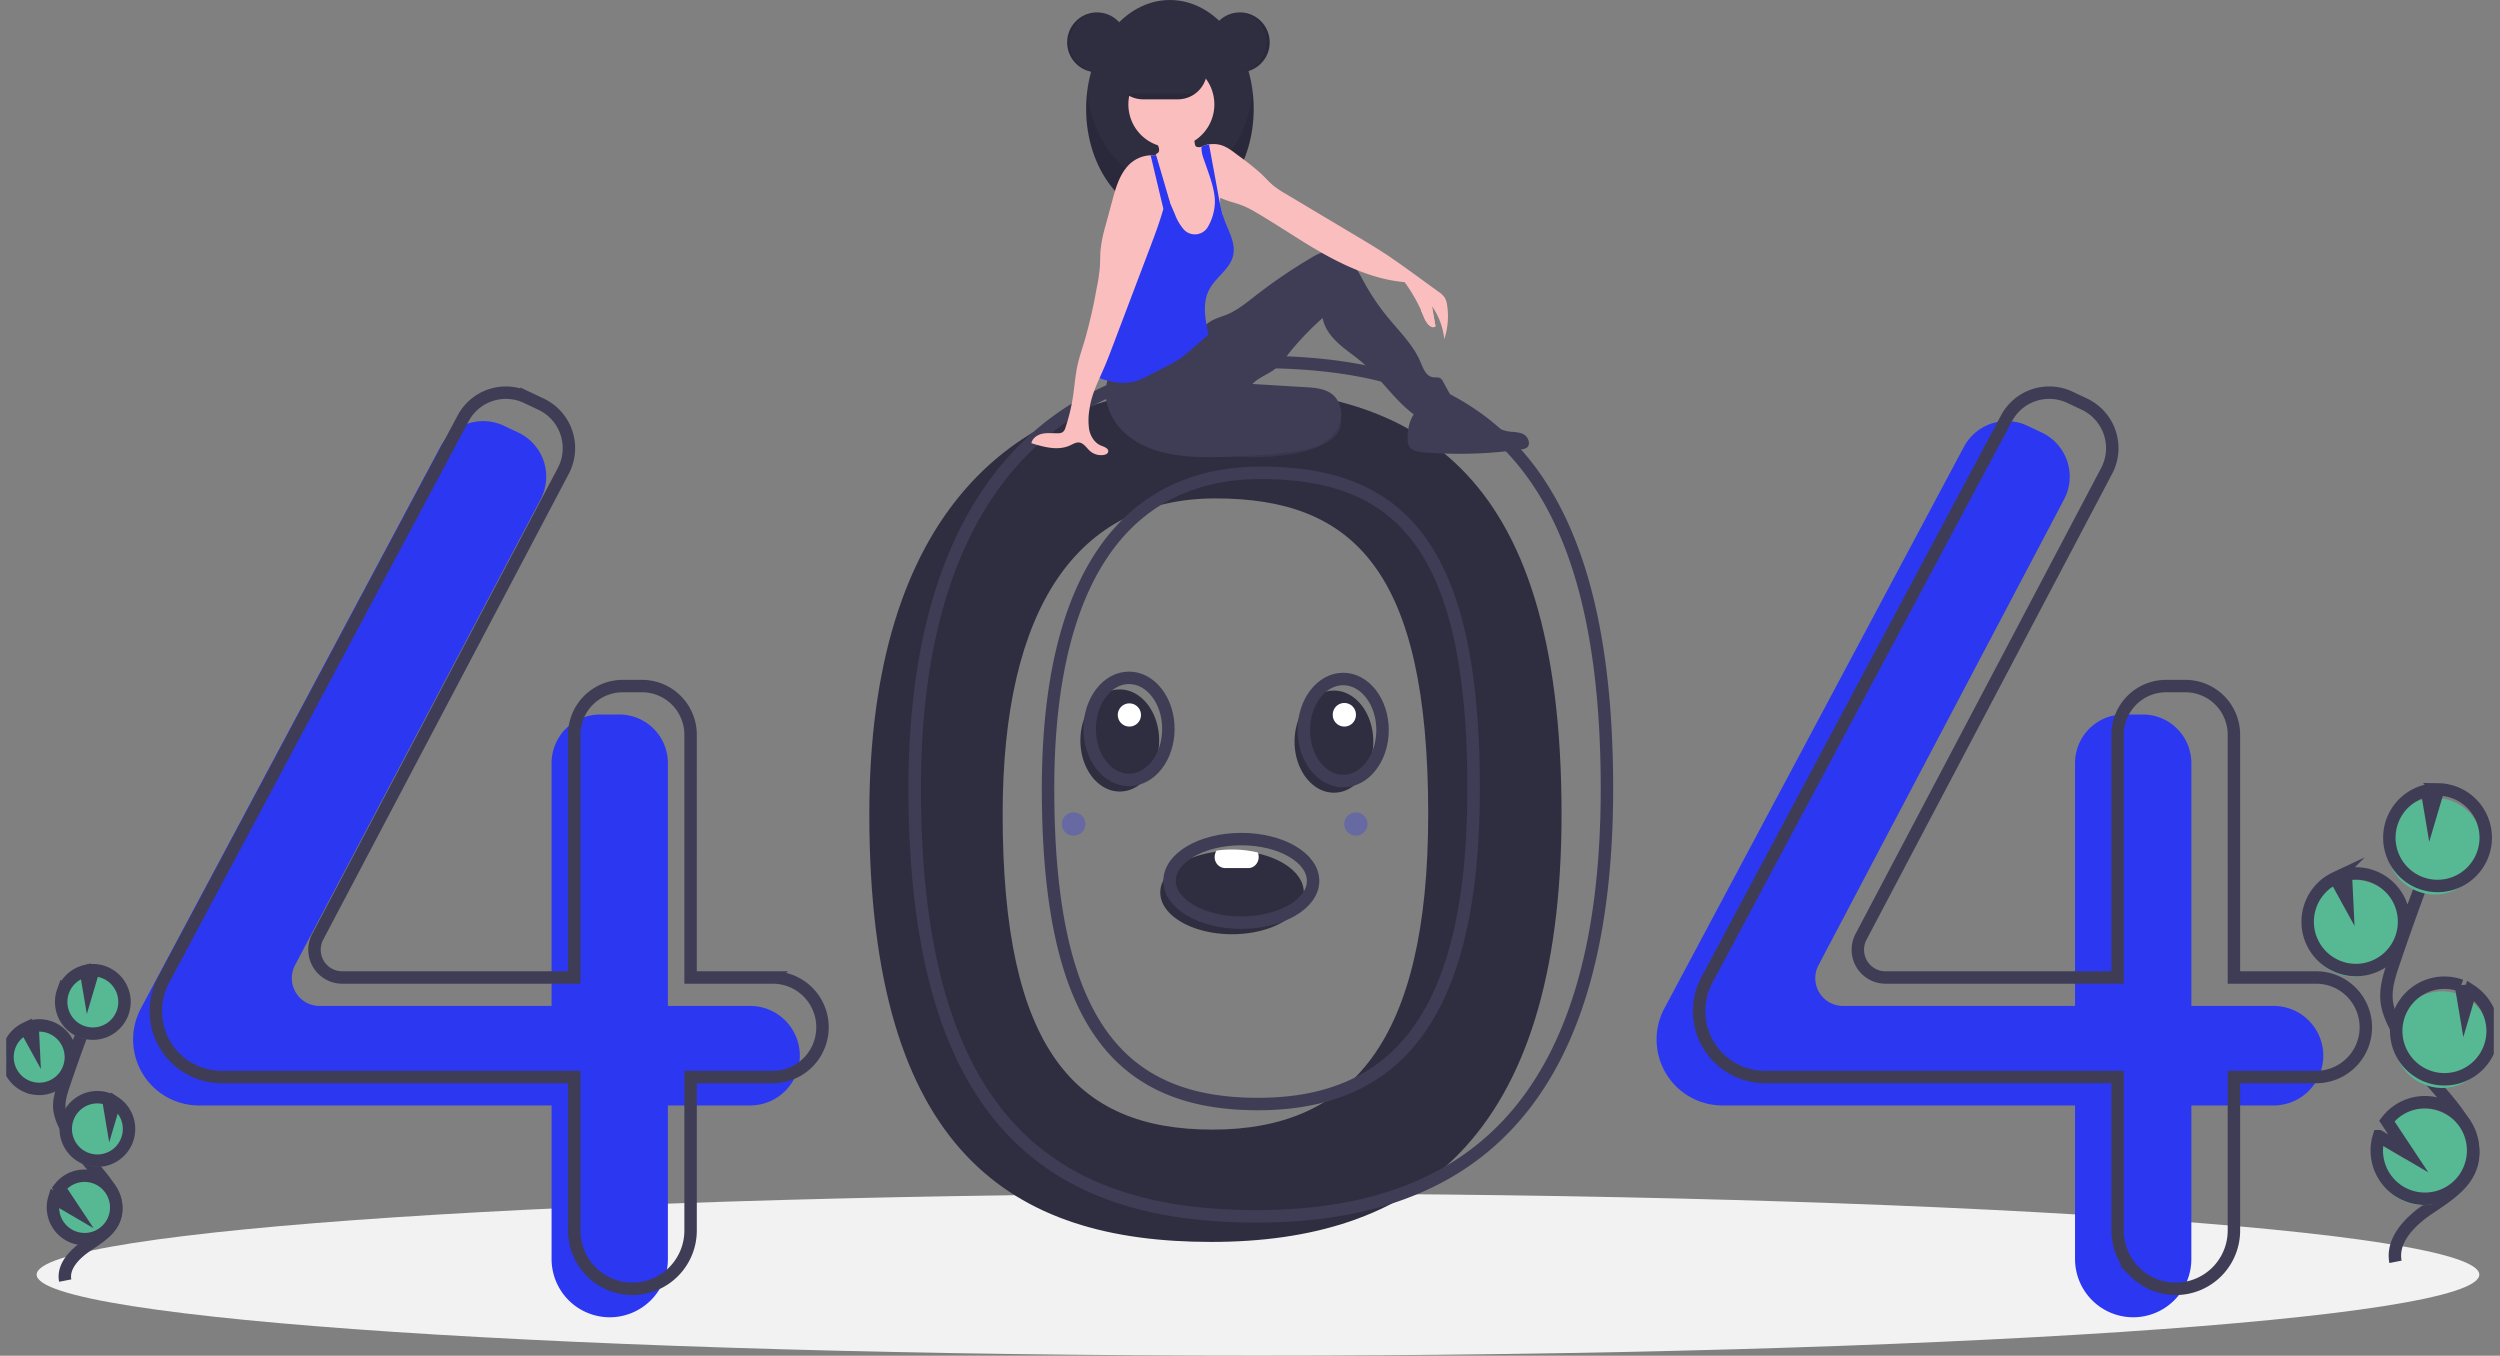 <svg width="201" height="109" fill="none" xmlns="http://www.w3.org/2000/svg"><rect width="100%" height="100%" fill="#808080" stroke="none"/><g clip-path="url(#a)"><path d="M101.142 108.995c54.231 0 98.195-2.917 98.195-6.515s-43.964-6.515-98.195-6.515c-54.232 0-98.195 2.917-98.195 6.515s43.963 6.515 98.195 6.515Z" fill="#F2F2F2"/><path d="M97.378 31.157c-15.999 0-27.485 10.287-27.485 34.29 0 27.203 11.486 34.404 27.485 34.404 15.999 0 28.17-7.887 28.17-34.404 0-28.346-12.171-34.29-28.17-34.29Zm.105 59.664c-11.08 0-16.87-6.515-16.87-25.356 0-16.625 6.026-25.392 17.107-25.392s17.108 5.758 17.108 25.392c-.001 18.366-6.264 25.356-17.345 25.356Z" fill="#2F2E41"/><path d="M60.313 80.877h-6.615V61.356a3.913 3.913 0 0 0-1.143-2.765 3.897 3.897 0 0 0-2.758-1.145h-1.55a3.893 3.893 0 0 0-2.758 1.145 3.911 3.911 0 0 0-1.143 2.765v19.521H25.688a2.223 2.223 0 0 1-1.907-1.08 2.236 2.236 0 0 1-.062-2.194l19.747-37.458a3.916 3.916 0 0 0-1.783-5.362l-1.166-.551a3.893 3.893 0 0 0-5.106 1.692L11.327 81.078a5.311 5.311 0 0 0 .924 6.248 5.288 5.288 0 0 0 3.74 1.552h28.355v12.344a4.698 4.698 0 0 0 1.37 3.314 4.686 4.686 0 0 0 3.306 1.373 4.677 4.677 0 0 0 4.676-4.687V88.878h6.615a3.987 3.987 0 0 0 2.822-1.171 4.005 4.005 0 0 0 0-5.658 3.987 3.987 0 0 0-2.822-1.172ZM182.8 80.877h-6.615V61.356a3.915 3.915 0 0 0-1.142-2.765 3.898 3.898 0 0 0-2.759-1.145h-1.55a3.898 3.898 0 0 0-3.604 2.414 3.918 3.918 0 0 0-.297 1.496v19.521h-18.658a2.22 2.22 0 0 1-1.907-1.08 2.24 2.24 0 0 1-.062-2.194l19.748-37.458a3.914 3.914 0 0 0 .251-3.063 3.911 3.911 0 0 0-2.035-2.299l-1.166-.551a3.892 3.892 0 0 0-2.89-.177 3.906 3.906 0 0 0-2.216 1.869l-24.084 45.154a5.313 5.313 0 0 0 .925 6.248 5.283 5.283 0 0 0 3.74 1.552h28.354v12.344c0 1.243.493 2.435 1.37 3.314a4.67 4.67 0 0 0 6.613 0 4.691 4.691 0 0 0 1.369-3.314V88.878h6.615a3.985 3.985 0 0 0 2.822-1.171 4.004 4.004 0 0 0 0-5.658 3.985 3.985 0 0 0-2.822-1.172Z" fill="#2C37F1"/><path d="M62.138 78.591h-6.615V59.07a3.918 3.918 0 0 0-1.143-2.765 3.899 3.899 0 0 0-2.758-1.145h-1.55a3.897 3.897 0 0 0-2.759 1.145 3.914 3.914 0 0 0-1.142 2.765V78.59H27.513a2.224 2.224 0 0 1-1.908-1.08 2.236 2.236 0 0 1-.061-2.194L45.29 37.859a3.918 3.918 0 0 0-.53-4.42 3.902 3.902 0 0 0-1.253-.941l-1.166-.552a3.893 3.893 0 0 0-5.106 1.692L13.151 78.792a5.307 5.307 0 0 0 .925 6.248 5.284 5.284 0 0 0 3.74 1.552h28.355v12.344a4.7 4.7 0 0 0 1.37 3.314 4.686 4.686 0 0 0 3.306 1.373 4.67 4.67 0 0 0 3.306-1.373 4.692 4.692 0 0 0 1.37-3.314V86.592h6.614a3.985 3.985 0 0 0 3.688-2.47 4.008 4.008 0 0 0-.865-4.36 3.993 3.993 0 0 0-2.823-1.17ZM186.221 78.591h-6.614V59.07a3.913 3.913 0 0 0-1.143-2.765 3.898 3.898 0 0 0-2.758-1.145h-1.55a3.89 3.89 0 0 0-2.759 1.145 3.913 3.913 0 0 0-1.142 2.765V78.59h-18.658a2.227 2.227 0 0 1-2.226-2.169 2.226 2.226 0 0 1 .257-1.105l19.747-37.458c.246-.467.395-.98.439-1.506a3.914 3.914 0 0 0-2.222-3.856l-1.166-.551a3.894 3.894 0 0 0-5.106 1.692l-24.085 45.154a5.312 5.312 0 0 0 .925 6.248 5.283 5.283 0 0 0 3.74 1.552h28.355v12.344c0 1.243.492 2.435 1.369 3.314a4.67 4.67 0 0 0 6.613 0 4.692 4.692 0 0 0 1.37-3.314V86.592h6.614a3.983 3.983 0 0 0 2.823-1.171 4.001 4.001 0 0 0 1.169-2.829 4.007 4.007 0 0 0-1.169-2.829 3.989 3.989 0 0 0-2.823-1.172ZM101.028 29.1c-15.999 0-27.486 10.287-27.486 34.29 0 27.203 11.487 34.403 27.486 34.403 15.998 0 28.17-7.886 28.17-34.403 0-28.346-12.172-34.29-28.17-34.29Zm.105 59.664c-11.081 0-16.87-6.515-16.87-25.357 0-16.625 6.026-25.392 17.107-25.392s17.107 5.76 17.107 25.392c0 18.367-6.263 25.357-17.344 25.357Z" stroke="#3F3D56" stroke-miterlimit="10"/><path d="M88.204 5.812a2.404 2.404 0 0 0 2.401-2.407A2.404 2.404 0 0 0 88.204.998a2.404 2.404 0 0 0-2.402 2.407 2.404 2.404 0 0 0 2.402 2.407Z" fill="#2F2E41"/><path d="M94.061 17.494c3.72 0 6.736-3.916 6.736-8.747 0-4.83-3.015-8.747-6.736-8.747-3.72 0-6.736 3.916-6.736 8.747 0 4.83 3.016 8.747 6.736 8.747Z" fill="#2F2E41"/><path opacity=".1" d="M94.061 14.852c-3.374 0-6.169-3.222-6.66-7.426-.05.438-.076.88-.076 1.32 0 4.832 3.016 8.748 6.736 8.748 3.72 0 6.736-3.916 6.736-8.747.001-.442-.025-.883-.076-1.321-.49 4.204-3.285 7.426-6.66 7.426Z" fill="#000"/><path d="M107.769 34.362c-.145.596-.769 1.073-1.46 1.407-1.452.7-3.243.91-4.981.98a8.392 8.392 0 0 1-1.33-.025 3.819 3.819 0 0 1-2.28-1.05.313.313 0 0 1 .008-.53c.925-1.02 2.468-1.644 4.024-2.093 1.179-.341 3.235-1.224 4.521-1.105 1.246.115 1.68 1.664 1.498 2.416Z" fill="#3F3D56"/><path opacity=".1" d="M107.769 34.362c-.145.596-.769 1.073-1.46 1.407-1.452.7-3.243.91-4.981.98a8.392 8.392 0 0 1-1.33-.025 3.819 3.819 0 0 1-2.28-1.05.313.313 0 0 1 .008-.53c.925-1.02 2.468-1.644 4.024-2.093 1.179-.341 3.235-1.224 4.521-1.105 1.246.115 1.68 1.664 1.498 2.416Z" fill="#000"/><path d="M89.303 29.91a3.696 3.696 0 0 0-.224 2.812 4.914 4.914 0 0 0 1.644 2.332c1.88 1.51 4.465 1.717 6.874 1.696a52.858 52.858 0 0 0 6.311-.434 7.529 7.529 0 0 0 2.048-.476c.786-.34 1.477-.966 1.757-1.777.279-.812.081-1.805-.584-2.346-.584-.476-1.389-.541-2.14-.586l-4.298-.26c.425-.43.99-.674 1.507-.987.686-.415 1.142-1.112 1.641-1.741a24.058 24.058 0 0 1 2.501-2.578c.14.804.648 1.465 1.245 2.02.598.554 1.286 1.001 1.907 1.53 1.504 1.279 2.587 3.015 4.168 4.197a8.152 8.152 0 0 0 2.988-1.495l-.615-1.116a.737.737 0 0 0-.231-.29c-.174-.107-.399-.051-.601-.082-.54-.08-.776-.706-.987-1.21-.582-1.385-1.696-2.459-2.647-3.62a18.305 18.305 0 0 1-1.861-2.747c-.319-.578-.612-1.18-1.046-1.68-.433-.498-1.041-.89-1.701-.891-.583-.001-1.121.295-1.622.594a42.904 42.904 0 0 0-4.399 3.003c-.734.571-1.463 1.175-2.325 1.525-.362.148-.744.248-1.092.428-.61.314-1.072.846-1.57 1.318-1.775 1.683-4.206 2.774-6.648 2.86Z" fill="#3F3D56"/><path d="M98.29 17.928a4.444 4.444 0 0 1-.324 1.499 1.873 1.873 0 0 1-1.073 1.04 2.3 2.3 0 0 1-1.047.034 2.023 2.023 0 0 1-.853-.292c-.403-.277-.604-.773-.677-1.258-.073-.484-.04-.979-.087-1.467a8.02 8.02 0 0 0-.224-1.167l-.096-.38a18.036 18.036 0 0 1-.09-.381 8.222 8.222 0 0 1-.07-.36 5.405 5.405 0 0 1-.043-.306 3.44 3.44 0 0 0-.15-.897 2.723 2.723 0 0 0-.314-.533 3.952 3.952 0 0 1-.153-.232 1.1 1.1 0 0 1-.18-.699.61.61 0 0 1 .043-.154.336.336 0 0 0 .229-.214.641.641 0 0 0-.028-.332 2.12 2.12 0 0 0-.178-.427c-.05-.089-.216-.25-.218-.352-.002-.205.399-.37.56-.452a3.12 3.12 0 0 1 1.601-.325c.355.024.739.133.934.431.176.268.153.616.228.928a.274.274 0 0 0 .055.123.248.248 0 0 0 .138.064c.087.017.176.02.264.01a.921.921 0 0 0 .448-.174 2.382 2.382 0 0 1 .228-.049c.294.928.332 1.923.572 2.869.119.47.29.934.313 1.418.002.02.003.043.003.064.004.156-.009.313-.002.468.002.07.01.139.023.207.026.11.06.22.098.326l.002.005a1.609 1.609 0 0 1 .047.178v.002c.044.26.05.524.02.785Z" fill="#FBBEBE"/><path d="M94.178 11.858a3.46 3.46 0 0 0 3.456-3.463 3.46 3.46 0 0 0-3.456-3.464 3.46 3.46 0 0 0-3.456 3.464 3.46 3.46 0 0 0 3.457 3.463ZM116.12 27.265a5.701 5.701 0 0 0-.975-2.63l.269 1.601a.596.596 0 0 1-.626-.193 1.927 1.927 0 0 1-.329-.61c-.393-.978-.906-1.901-1.528-2.75-2.2-.184-4.375-1.098-6.31-2.163-1.935-1.065-3.746-2.342-5.656-3.452a8.11 8.11 0 0 0-1.032-.528c-.598-.24-1.268-.365-1.835-.647a2.335 2.335 0 0 1-.649-.463 3.799 3.799 0 0 1-.662-1.11c-.304-.674-.413-1.487-.716-2.161.14-.131.296-.242.466-.33l.075-.037a2.22 2.22 0 0 1 1.623-.105c.482.163.888.49 1.293.797.657.465 1.288.966 1.889 1.502.333.32.638.673.997.964.299.23.613.44.941.625l5.83 3.48a64.13 64.13 0 0 1 1.959 1.2c.977.632 1.919 1.317 2.86 2l1.664 1.21c.182.116.341.264.471.436.115.196.187.415.21.64a5.88 5.88 0 0 1-.229 2.724Z" fill="#FBBEBE"/><path d="M99.146 20.533c-.233 1.048-1.29 1.681-1.842 2.602-.686 1.142-.407 2.47-.149 3.778l-1.413 1.22c-.26.225-.52.45-.8.647-.408.274-.835.52-1.277.735l-1.251.645a5.973 5.973 0 0 1-1.225.52c-.822.212-1.695.064-2.508-.181a1.129 1.129 0 0 1-.274-.112.446.446 0 0 1-.13-.118.731.731 0 0 1-.082-.474c.082-1.371.417-2.714.75-4.046.178-.8.417-1.584.716-2.347.293-.653.63-1.286 1.008-1.893a12.76 12.76 0 0 1 1.476-2.149c.275-.255.506-.553.684-.884.208-.475.128-1.02.17-1.538.033-.39.136-.769.304-1.12v-.001c.09-.19.2-.37.325-.538a395.603 395.603 0 0 0 .424.99l.41.955c.147.4.356.774.62 1.109a1.21 1.21 0 0 0 2.07-.16c.198-.35.34-.728.424-1.121.116-.48.132-.977.047-1.462-.142-.935-.538-1.89-.826-2.757a2.794 2.794 0 0 1-.201-.91c0-.034.004-.07.01-.104l.006-.027a2.232 2.232 0 0 1 .593-.184l.761 4.128.019.098c.036.197.073.394.114.59.037.18.077.357.121.534l.002.005.047.178.001.002c.045.162.095.323.152.482.345.955.945 1.916.724 2.908Z" fill="#2C37F1"/><path d="M113.172 35.259c-.011.202.028.403.113.586.216.396.735.486 1.184.523 2.624.216 5.263.136 7.868-.24a.907.907 0 0 0 .401-.124c.37-.26.142-.895-.263-1.098-.404-.203-.884-.154-1.328-.242a4.174 4.174 0 0 1-1.243-.54 63.123 63.123 0 0 1-2.661-1.621c-.52-.335-1.134-.692-1.72-.494-1.587.538-2.362 1.534-2.351 3.25Z" fill="#3F3D56"/><path d="M93.834 15.483a14.454 14.454 0 0 1-.3 1.305c-.281 1.02-.658 2.021-1.031 3.009l-3.01 7.943c-.252.667-.505 1.334-.792 1.988l-.294.659c-.353.794-.691 1.614-.804 2.46a5.134 5.134 0 0 0-.035 1.686c.112.554.448 1.096.973 1.3.257.1.624.235.554.502-.038.147-.205.219-.354.243a1.358 1.358 0 0 1-1.11-.32c-.281-.25-.497-.638-.87-.68-.258-.028-.496.127-.733.236-.965.442-2.09.133-3.104-.181.08-.412.492-.683.902-.765.41-.083.833-.024 1.25-.035a.653.653 0 0 0 .38-.099.691.691 0 0 0 .206-.35c.269-.8.469-1.62.598-2.453.134-.87.19-1.755.383-2.615.15-.67.38-1.32.578-1.98a41.99 41.99 0 0 0 .942-4.118c.124-.577.212-1.16.265-1.748.034-.487.018-.976.065-1.462.078-.632.21-1.255.393-1.865l.537-1.994c.265-.983.55-2.005 1.222-2.77a2.6 2.6 0 0 1 1.867-.893c.133 0 .266.014.397.043.021.005.043.01.065.017.141.037.278.093.404.168.208-.133.313-.086.45.117.121.216.178.462.165.709a9.806 9.806 0 0 1-.16 1.943Z" fill="#FBBEBE"/><path d="m94.061 16.261-.009.009-.047.047-.47.472-.232-.972-.791-3.33c.133 0 .266.014.397.042a.616.616 0 0 1 .027-.112l.037.129.269.914.508 1.737.083.286.228.778Z" fill="#2C37F1"/><path d="M97.05 5.635a2.352 2.352 0 0 1-2.345 2.35h-2.81a2.34 2.34 0 0 1-1.655-.69 2.351 2.351 0 0 1 1.655-4.008h2.81a2.359 2.359 0 0 1 2.345 2.348ZM99.684 5.812a2.404 2.404 0 0 0 2.402-2.407A2.404 2.404 0 0 0 99.685.998a2.404 2.404 0 0 0-2.402 2.407 2.404 2.404 0 0 0 2.401 2.407Z" fill="#2F2E41"/><path opacity=".1" d="M99.626.998 99.538 1a2.407 2.407 0 0 1 0 4.81l.088.002c.637 0 1.248-.254 1.698-.705a2.412 2.412 0 0 0 0-3.404 2.398 2.398 0 0 0-1.698-.705ZM88.204.998l.088.002a2.399 2.399 0 0 0-1.641.734 2.41 2.41 0 0 0 1.64 4.075l-.087.003a2.399 2.399 0 0 1-1.697-.706A2.41 2.41 0 0 1 88.204.998ZM96.108 7.514c-.405.305-.897.47-1.403.47h-2.81c-.507 0-.999-.165-1.403-.47h5.616Z" fill="#000"/><path d="M114.255 24.954s.605 1.748 1.159 1.283l-.441-2.286-.718 1.003Z" fill="#FBBEBE"/><path d="M187.93 78.272a3.86 3.86 0 0 0 3.435-.394 3.874 3.874 0 0 0 1.227-1.286 3.883 3.883 0 0 0-2.371-5.729 3.866 3.866 0 0 0-1.776-.038l.097 1.998-.943-1.712a3.867 3.867 0 0 0-1.989 2.187 3.891 3.891 0 0 0 .393 3.439 3.87 3.87 0 0 0 1.927 1.535Z" fill="#57B894"/><path d="M192.598 101.451c-.333-1.7 1.11-3.207 2.535-4.186 1.426-.98 3.091-1.942 3.578-3.604.699-2.389-1.383-4.576-3.004-6.463a23.392 23.392 0 0 1-3.076-4.581c-.337-.66-.647-1.348-.736-2.083-.127-1.06.212-2.113.554-3.123 1.139-3.364 2.357-6.7 3.654-10.009M188.089 77.757a3.868 3.868 0 0 0 4.663-1.68 3.899 3.899 0 0 0 .239-3.457 3.883 3.883 0 0 0-2.61-2.272 3.866 3.866 0 0 0-1.776-.038l.097 1.999-.943-1.713a3.864 3.864 0 0 0-1.989 2.187 3.884 3.884 0 0 0 2.319 4.974Z" stroke="#3F3D56" stroke-miterlimit="10"/><path d="M192.124 66.712a3.879 3.879 0 0 1 2.789-2.462l.319 1.9.591-1.996a3.868 3.868 0 0 1 2.273.781 3.886 3.886 0 0 1-.13 6.297 3.87 3.87 0 0 1-5.92-2.113 3.891 3.891 0 0 1 .078-2.407Z" fill="#57B894"/><path d="M192.337 66.026a3.88 3.88 0 0 1 2.788-2.462l.319 1.9.592-1.996a3.869 3.869 0 0 1 3.649 2.755 3.885 3.885 0 0 1-1.507 4.323 3.866 3.866 0 0 1-4.567-.123 3.883 3.883 0 0 1-1.274-4.397Z" stroke="#3F3D56" stroke-miterlimit="10"/><path d="M195.027 87.237a3.866 3.866 0 0 0 4.789-1.92 3.883 3.883 0 0 0-1.36-4.987l-.455 1.533-.322-1.922a3.863 3.863 0 0 0-4.192 1.025 3.9 3.9 0 0 0-1.011 2.794 3.888 3.888 0 0 0 1.257 2.693c.376.344.815.61 1.294.784Z" fill="#57B894"/><path d="M195.211 86.542a3.866 3.866 0 0 0 2.76-.045 3.88 3.88 0 0 0 2.298-4.629 3.883 3.883 0 0 0-1.629-2.233l-.454 1.533-.323-1.922a3.863 3.863 0 0 0-4.191 1.025 3.885 3.885 0 0 0 1.539 6.27Z" stroke="#3F3D56" stroke-miterlimit="10"/><path d="M190.994 93.685a3.876 3.876 0 0 0 3.683 3.207 3.877 3.877 0 0 0 3.89-2.951 3.882 3.882 0 0 0-2.079-4.424 3.863 3.863 0 0 0-4.748 1.127l1.726 2.604-2.358-1.382a3.85 3.85 0 0 0-.114 1.819Z" fill="#57B894"/><path d="M191.153 93.17a3.87 3.87 0 0 0 7.574.256 3.894 3.894 0 0 0-.257-2.582 3.877 3.877 0 0 0-1.823-1.842 3.863 3.863 0 0 0-4.747 1.128l1.726 2.603-2.359-1.382a3.85 3.85 0 0 0-.114 1.82Z" stroke="#3F3D56" stroke-miterlimit="10"/><path d="M2.177 87.73a2.541 2.541 0 0 0 3.063-1.104 2.556 2.556 0 0 0-.525-3.22 2.544 2.544 0 0 0-2.2-.568l.064 1.313-.62-1.126a2.54 2.54 0 0 0-1.453 2.127 2.555 2.555 0 0 0 1.67 2.578Z" fill="#57B894"/><path d="M5.244 102.959c-.219-1.117.73-2.107 1.666-2.75.936-.644 2.03-1.276 2.35-2.368.46-1.57-.909-3.006-1.973-4.246-.79-.92-1.469-1.93-2.021-3.01a4.15 4.15 0 0 1-.484-1.369c-.084-.695.14-1.388.364-2.051a148.54 148.54 0 0 1 2.4-6.576" stroke="#3F3D56" stroke-miterlimit="10"/><path d="M2.282 87.392a2.54 2.54 0 0 0 3.064-1.104 2.555 2.555 0 0 0-1.558-3.764A2.541 2.541 0 0 0 2.62 82.5l.064 1.314-.62-1.126a2.54 2.54 0 0 0-1.453 2.127 2.555 2.555 0 0 0 1.67 2.578Z" stroke="#3F3D56" stroke-miterlimit="10"/><path d="M4.933 80.135a2.549 2.549 0 0 1 1.832-1.618l.21 1.249.388-1.311a2.542 2.542 0 0 1 2.398 1.81 2.556 2.556 0 0 1-.99 2.84 2.54 2.54 0 0 1-3.89-1.388 2.556 2.556 0 0 1 .052-1.582Z" fill="#57B894"/><path d="M5.073 79.684a2.548 2.548 0 0 1 1.832-1.617l.21 1.248.388-1.31A2.542 2.542 0 0 1 9.9 79.813a2.556 2.556 0 0 1-.99 2.84 2.542 2.542 0 0 1-3.89-1.388 2.556 2.556 0 0 1 .052-1.582Z" stroke="#3F3D56" stroke-miterlimit="10"/><path d="M6.84 93.62a2.54 2.54 0 0 0 3.146-1.261 2.556 2.556 0 0 0-.893-3.277l-.299 1.008-.212-1.263a2.54 2.54 0 0 0-3.269 1.525A2.556 2.556 0 0 0 6.84 93.62Z" fill="#57B894"/><path d="M6.961 93.164a2.54 2.54 0 0 0 3.147-1.262 2.556 2.556 0 0 0-.894-3.276l-.299 1.007-.212-1.263a2.538 2.538 0 0 0-1.953.085 2.556 2.556 0 0 0 .21 4.709Z" stroke="#3F3D56" stroke-miterlimit="10"/><path d="M4.19 97.857a2.551 2.551 0 0 0 2.42 2.107 2.54 2.54 0 0 0 2.556-1.94A2.555 2.555 0 0 0 7.8 95.119a2.54 2.54 0 0 0-3.12.741l1.134 1.711-1.55-.908c-.12.386-.145.796-.074 1.195Z" fill="#57B894"/><path d="M4.295 97.519a2.551 2.551 0 0 0 2.42 2.107 2.54 2.54 0 0 0 2.556-1.94 2.555 2.555 0 0 0-1.366-2.906 2.54 2.54 0 0 0-3.12.741l1.134 1.71-1.55-.907c-.12.386-.145.796-.074 1.195Z" stroke="#3F3D56" stroke-miterlimit="10"/><path d="M90.029 63.639c1.748 0 3.165-1.838 3.165-4.105 0-2.266-1.417-4.104-3.165-4.104s-3.165 1.838-3.165 4.105c0 2.266 1.417 4.104 3.165 4.104ZM107.248 63.732c1.748 0 3.165-1.837 3.165-4.104 0-2.267-1.417-4.105-3.165-4.105s-3.165 1.838-3.165 4.105c0 2.267 1.417 4.104 3.165 4.104ZM104.828 71.754c0 1.855-2.584 3.358-5.77 3.358-3.188 0-5.771-1.503-5.771-3.358 0-1.606 1.938-2.95 4.527-3.278a9.301 9.301 0 0 1 1.243-.08 9.414 9.414 0 0 1 2.072.224c2.163.483 3.699 1.705 3.699 3.134Z" fill="#2F2E41"/><path d="M90.774 62.706c1.747 0 3.164-1.838 3.164-4.104 0-2.267-1.417-4.105-3.164-4.105-1.748 0-3.165 1.838-3.165 4.105 0 2.267 1.417 4.104 3.165 4.104ZM107.993 62.8c1.747 0 3.164-1.838 3.164-4.105 0-2.267-1.417-4.104-3.164-4.104-1.748 0-3.165 1.837-3.165 4.104 0 2.267 1.417 4.104 3.165 4.104ZM99.802 74.18c3.187 0 5.771-1.504 5.771-3.359 0-1.854-2.584-3.358-5.771-3.358s-5.77 1.504-5.77 3.358c0 1.855 2.583 3.359 5.77 3.359Z" stroke="#3F3D56" stroke-miterlimit="10"/><path d="M101.198 68.9a.917.917 0 0 1-.246.633.802.802 0 0 1-.592.262h-1.861a.868.868 0 0 1-.838-.895c0-.182.052-.36.153-.512a8.723 8.723 0 0 1 1.243-.085 8.851 8.851 0 0 1 2.072.239.955.955 0 0 1 .069.358ZM90.773 58.415a.932.932 0 1 0-.002-1.863.932.932 0 0 0 .002 1.863ZM108.086 58.415c.514 0 .93-.417.93-.933a.931.931 0 1 0-1.861 0c0 .516.417.933.931.933Z" fill="#fff"/><path opacity=".3" d="M109.016 67.183a.932.932 0 0 0 0-1.865.931.931 0 0 0-.93.933c0 .515.416.932.93.932ZM86.306 67.183a.932.932 0 1 0-.002-1.863.932.932 0 0 0 .002 1.864Z" fill="#2C37F1"/></g><defs><clipPath id="a"><path fill="#fff" transform="translate(.5)" d="M0 0h200v108.995H0z"/></clipPath></defs></svg>
